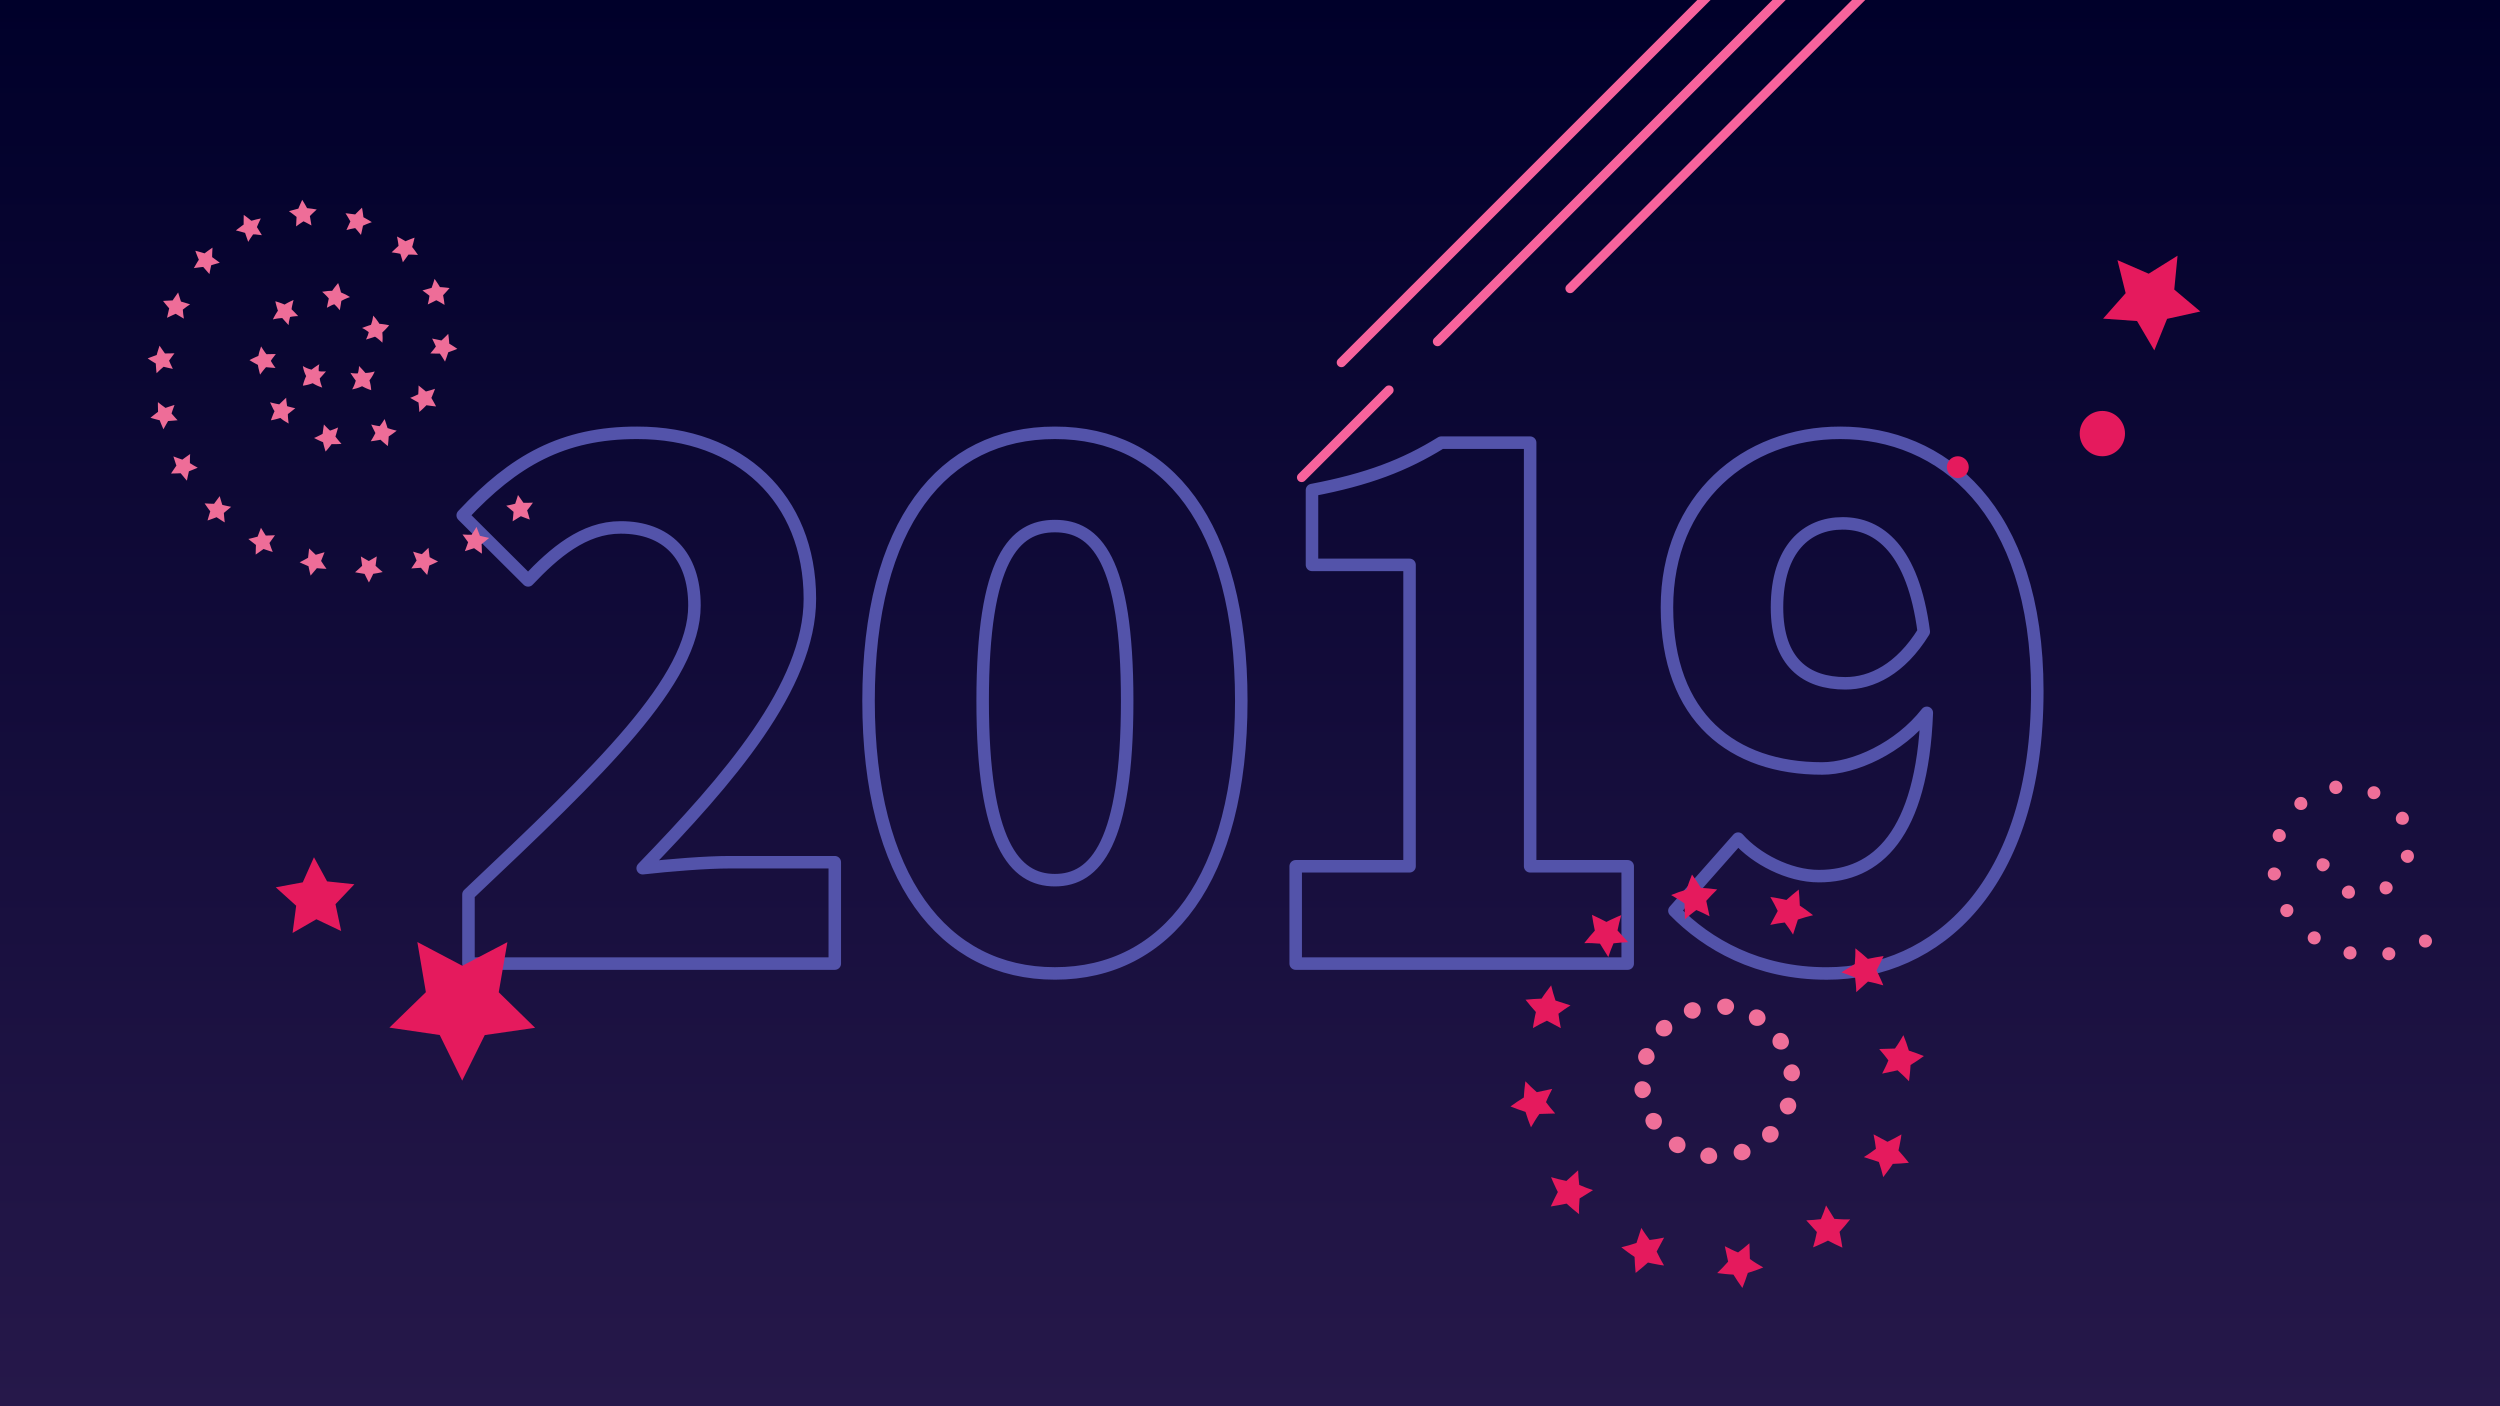 <svg id="Layer_1" data-name="Layer 1" xmlns="http://www.w3.org/2000/svg" viewBox="0 0 1600 900"><defs><linearGradient id="linear-gradient" x1="800" y1="900" x2="800" gradientUnits="userSpaceOnUse"><stop offset="0" stop-color="#26184a"/><stop offset="1" stop-color="#00002a"/></linearGradient><style>.cls-4{fill:#e51a5d}.cls-6{fill:#ef6f99}</style></defs><path fill="url(#linear-gradient)" d="M0 0h1600v900H0z"/><path d="M920.02 218.57l300.52-300.52m-215.67 266.57L1198.62-9.12M858.5 232l251.73-251.73M833.05 305.54l55.86-55.86" stroke="#f7639c" stroke-width="6" fill="none" stroke-linecap="round" stroke-linejoin="round"/><path d="M411.32 555.65c54.58-56.46 107-116.27 107-172.41 0-64.3-44.85-106.24-110.56-106.24-47.69 0-78.82 17.73-111.62 52.81L338 371.46c16.67-17.6 35.51-33.91 59.22-33.91 29.32 0 47.23 17.78 47.23 50 0 47.73-59.79 104.68-144.63 184.89v44.26h234.44v-64.88h-67.11c-15.43 0-38.66 1.92-55.83 3.83zM675.14 277c-71.65 0-119.27 58.06-119.27 171.52S603.49 623 675.14 623s119.28-61 119.28-174.48c0-113.03-47.63-171.52-119.28-171.52zm0 286.31c-26 0-46.24-23.82-46.24-114.79s20.25-111.83 46.24-111.83 46.25 20.86 46.25 111.83-20.26 114.79-46.25 114.79zM979.29 283.3h-56.91c-23.35 14.46-47 23.54-82.71 30.33v47.89h62.44v192.9h-72.87v62.28h212.48v-62.28h-62.43zm198.43-6.3c-60.41 0-110.87 42.37-110.87 111.74 0 70.65 42.24 103.08 99.31 103.08 20.61 0 49.31-13.05 67-35.61-3 78-32 104.51-69.07 104.51-19.45 0-40.36-11.18-51.69-24l-40.78 46.16c21 21.49 53.37 40.15 97.48 40.15 70.1 0 134.77-56.09 134.77-180.72-.02-117.08-61.55-165.31-126.15-165.31zm3.33 160.32c-25.18 0-43.77-13.33-43.77-48.58 0-37.67 19.2-53.78 42-53.78 23.27 0 45.06 16.78 51.93 69.32-14.88 24.06-33.4 33.04-50.16 33.04z" stroke="#5353aa" stroke-width="8" fill="none" stroke-linecap="round" stroke-linejoin="round"/><path class="cls-4" d="M1393.63 163.65l-2.1 21.68 16.68 14.02-21.27 4.71-8.18 20.18-11.05-18.77-21.73-1.54 14.44-16.31-5.25-21.14 19.98 8.69 18.48-11.52z"/><path d="M339.06 332.53c-1.94-.7-3.83-1.41-5.72-2.16l-5.26 3.28q.35-3.07.6-6.07l-4.68-3.93 2.88-.57c1-.22 1.89-.46 2.85-.7.61-1.89 1.25-3.71 1.78-5.58l3.51 5c2 0 4 0 6.07-.11-1.22 1.66-2.4 3.37-3.73 4.95.64 1.93 1.16 3.89 1.7 5.89zm-30.64 21.82c-1.7-1.15-3.36-2.3-5-3.5l-5.9 1.9c.73-1.93 1.42-3.85 2.07-5.74l-3.59-4.95 2.94.15h2.93c1.06-1.69 2.12-3.29 3.09-5l2.18 5.7c2 .49 3.91.93 5.91 1.37-1.59 1.31-3.15 2.68-4.82 3.89q.15 3.09.19 6.18zM273.4 368c-1.37-1.52-2.7-3-4-4.63l-6.18.44q1.77-2.56 3.4-5.09l-2.25-5.67c1.85.56 3.76 1.17 5.65 1.6 1.44-1.37 2.85-2.71 4.22-4.07l.72 6c1.78 1 3.56 1.86 5.4 2.78l-2.79 1.35c-.93.45-1.89.82-2.84 1.24q-.62 3.05-1.33 6.05zm-37.28 4.8c-1-1.79-1.89-3.66-2.78-5.5-2.05-.36-4.08-.65-6.1-1.07 1.55-1.3 3.06-2.74 4.53-4.11l-.82-6c1.67 1 3.37 2 5.1 2.93l5.08-2.95-.77 6c1.49 1.41 3 2.71 4.57 4-1 .21-2 .45-3 .64l-3.06.5c-.87 1.87-1.81 3.76-2.75 5.56zm-37.35-4.42c-.49-2-.93-4-1.35-6l-2.84-1.24c-1-.4-1.89-.82-2.81-1.29 1.81-.87 3.63-1.89 5.39-2.87l.68-6c1.37 1.35 2.78 2.74 4.23 4.09l5.64-1.65-2.21 5.58 1.69 2.56c.57.84 1.16 1.64 1.76 2.47-2.07 0-4.11-.23-6.18-.38q-1.95 2.35-4 4.73zm-35.13-13.45c0-2 .08-4.13.17-6.16-1.63-1.29-3.3-2.49-4.87-3.84 2-.39 4-1 5.93-1.46l2.14-5.7c1 1.64 2 3.35 3.1 5l5.88-.21-3.53 4.95 1 2.89c.35 1 .73 1.88 1.11 2.83-2-.52-3.93-1.24-5.9-1.88q-2.47 1.82-5.03 3.58zm-30.82-21.81q.84-3 1.76-5.9c-1.3-1.61-2.45-3.36-3.64-5.05 2.06.12 4.07.23 6.07.25 1.18-1.63 2.4-3.28 3.62-4.91.47 1.87 1.06 3.69 1.63 5.58 1.86.53 3.83.87 5.68 1.28q-2.31 2-4.67 3.9c.14 2 .31 4.07.59 6.07-1.82-1-3.49-2.21-5.25-3.33-1.92.75-3.86 1.47-5.79 2.11zm-23.37-30.04q1.69-2.59 3.45-5.08c-.7-2-1.3-3.95-1.94-5.91q2.91 1.11 5.74 2.07 2.46-1.82 5-3.58c-.15 1.94-.16 3.86-.16 5.82.84.51 1.64 1 2.48 1.52l2.54 1.42q-2.81 1.17-5.65 2.3c-.45 1.94-.93 4-1.28 6-1.37-1.55-2.66-3.17-4-4.77-2.1.13-4.12.13-6.18.21zm-13.16-35.7c1.57-1.3 3.2-2.57 4.85-3.8 0-2.09-.15-4.15-.06-6.22.8.64 1.58 1.28 2.38 1.9l2.46 1.8q2.88-1 5.78-1.91c-.64 1.79-1.37 3.64-1.91 5.5 1.31 1.48 2.53 2.94 3.89 4.32-2 .18-4.06.35-6.09.49-1 1.71-2 3.48-3 5.29-.78-1.9-1.68-3.79-2.36-5.75q-2.95-.75-5.94-1.62zm-1.78-38.01q2.89-1.14 5.78-2.16c.49-2 1.2-4 1.81-6 1.15 1.72 2.29 3.38 3.47 5 2 0 4.08-.07 6.11-.08-1.22 1.5-2.3 3.07-3.47 4.67.72 1.8 1.61 3.57 2.41 5.29-2-.43-4-.89-5.93-1.36l-2.28 2-2.19 2.12c-.28-2.06-.38-4.12-.52-6.2a78.031 78.031 0 01-5.19-3.28zm9.84-36.77c2.05-.15 4.1-.25 6.12-.32 1.16-1.73 2.37-3.42 3.54-5.11q.88 3 1.83 5.83c2 .57 3.9 1.17 5.84 1.78-.8.53-1.62 1.07-2.41 1.64l-2.27 1.74.27 2.9.41 2.88q-2.62-1.53-5.24-3.11c-1.83.81-3.7 1.66-5.54 2.58.43-2 .91-4 1.38-6.07-1.36-1.54-2.66-3.12-3.93-4.74zM125 160.48c2 .49 4 1.08 5.95 1.68 1.63-1.32 3.35-2.5 5.06-3.68-.13 2.07-.25 4.06-.24 6.08 1.65 1.18 3.28 2.37 4.91 3.6q-2.73.72-5.52 1.61c-.39 1.93-.84 3.75-1.11 5.65q-2-2.26-4-4.58-3 .3-6 .77c1.06-1.77 2-3.63 3.22-5.35-.84-1.89-1.58-3.82-2.27-5.78zm31-22.97a93.394 93.394 0 014.88 3.78l3-.82 3.05-.67c-.9 1.86-1.76 3.65-2.5 5.55q1.62 2.58 3.18 5.17l-2.83-.33-1.38-.19H162l-1.63 2.38c-.54.78-1 1.63-1.52 2.43q-1-2.87-2-5.76c-1.9-.54-3.91-1.14-5.89-1.56.79-.68 1.63-1.28 2.46-1.91s1.66-1.27 2.52-1.86q-.03-3.09.06-6.21zm37.42-9.63c.54.87 1.07 1.75 1.59 2.63s1 1.8 1.52 2.7l3.11.37 3.08.51c-1.53 1.39-3 2.73-4.4 4.21q.54 3 1 6l-2.5-1.36-1.28-.68-1.3-.62-2.41 1.59c-.79.53-1.56 1.13-2.32 1.69.08-2 .17-4.06.29-6.09-1.56-1.22-3.2-2.52-4.88-3.65 1-.33 2-.59 3-.85s2-.56 3-.79q1.2-2.83 2.5-5.66zm38.27 5.04c.35 2 .66 4 .89 6.1l2.74 1.53c.91.5 1.78 1.09 2.66 1.63-1 .34-1.92.7-2.86 1.06s-1.88.79-2.8 1.19c-.41 2-.85 4-1.3 5.93-1.18-1.44-2.39-3-3.71-4.38l-2.82.57c-.94.22-1.87.46-2.78.7q1.23-2.77 2.54-5.54c-1-1.72-2-3.53-3.15-5.21 1 .07 2.07.19 3.1.33l3.11.41q2.12-2.19 4.38-4.32zm33.64 19.17c-.45 2-.95 4-1.55 6 .64.84 1.31 1.65 1.92 2.5l1.8 2.57c-2.09-.13-4.06-.26-6.09-.22-1.18 1.66-2.37 3.29-3.58 4.91-.48-1.76-1-3.64-1.62-5.41-1.85-.42-3.75-.69-5.58-.93 1.46-1.4 2.93-2.79 4.43-4.16-.21-2-.57-4-1-6 .92.48 1.86.95 2.77 1.45l2.72 1.59c1.93-.86 3.81-1.58 5.78-2.3zm22.4 32.26a101.68 101.68 0 01-4.14 4.58l.53 3.11c.16 1 .26 2.08.39 3.12-1.76-1.1-3.48-2.12-5.29-3-1.81.93-3.62 1.82-5.45 2.69l.62-2.74c.18-.93.32-1.85.47-2.81-.71-.61-1.48-1.19-2.24-1.76s-1.48-1.12-2.28-1.63c2-.58 3.92-1.13 5.87-1.65q1.05-2.79 1.91-5.78c1.19 1.7 2.39 3.44 3.45 5.26 2.05.11 4.12.32 6.16.61zm4.96 38.93a97.07 97.07 0 01-5.79 2.16l-1 3c-.34 1-.73 2-1.09 3-1.05-1.79-2.12-3.49-3.3-5.12q-3 0-6.08-.13l1.81-2.15c.59-.74 1.14-1.5 1.72-2.27-.36-.88-.77-1.75-1.19-2.6s-.79-1.68-1.26-2.5c2 .39 4 .8 6 1.24 1.48-1.33 2.94-2.75 4.36-4.25.28 2.06.54 4.15.64 6.26 1.76 1.08 3.49 2.16 5.18 3.36zm-13.6 36.84q-3.13-.3-6.16-.78a56.92 56.92 0 01-4.6 4.33c0-1-.08-2-.17-3.06s-.21-2-.33-3q-2.7-1.44-5.32-3c1.72-.59 3.41-1.43 5.17-2.24.1-1.95.24-3.79.17-5.67q2.38 1.89 4.72 3.87c1.89-.52 3.92-1.05 5.82-1.75-.31 1-.71 2-1.1 2.93s-.77 2-1.22 2.91c1.04 1.79 2.06 3.61 3.02 5.46zm-30.86 25.36a80.659 80.659 0 01-4.71-4.05c-2.08.43-4.18.74-6.26 1a56.24 56.24 0 003-5.29c-.93-1.81-1.83-3.62-2.7-5.45a49.1 49.1 0 005.45 1.07c.57-.77 1.12-1.5 1.65-2.26l1.49-2.31c.66 1.91 1.28 3.83 1.88 5.77 1 .34 1.9.63 2.88.9s2 .55 3 .76c-.81.67-1.67 1.27-2.52 1.91s-1.74 1.19-2.62 1.79c-.11 2.02-.29 4.07-.54 6.16zM208.37 289c-.62-2-1.17-4-1.61-6a56.66 56.66 0 01-5.76-2.7c1-.38 1.88-.82 2.8-1.27s1.8-.88 2.67-1.39q.38-3 .84-6a48.25 48.25 0 003.9 3.94c.89-.26 1.78-.61 2.64-.94s1.7-.69 2.53-1.07c-.54 1.95-1.1 3.9-1.7 5.85.59.78 1.22 1.58 1.87 2.37s1.33 1.52 2 2.29a58 58 0 01-6.33.15 52.17 52.17 0 01-3.85 4.77zm-35-20c.7-2 1.48-4 2.33-5.83l-.83-1.38c-.25-.47-.46-1-.7-1.45l-1.35-2.88q3.08.83 5.93 1.32 2.17-2.18 4.42-4.24a18.11 18.11 0 00.2 2.66c.11.88.23 1.8.37 2.73.87.3 1.8.5 2.67.73s1.71.44 2.58.58c-1.58 1.32-3.13 2.54-4.75 3.77a27 27 0 00.15 3c.1 1 .21 2 .36 3.06l-2.75-1.66a11 11 0 01-1.31-.92l-1.27-1c-1.92.6-4 1.15-6.05 1.51zm-13.71-38.51a56.41 56.41 0 015.67-2.68c.26-1 .46-2.09.78-3.11l1-3c.54.89 1.1 1.76 1.66 2.59l.84 1.22c.3.41.63.8.94 1.19 2-.07 4-.11 6-.1-.54.67-1.08 1.37-1.63 2.09a23.46 23.46 0 00-1.58 2.26 36.24 36.24 0 003 4.54c-2-.12-4.06-.29-6.09-.49a54.71 54.71 0 00-3.78 4.77c-.32-1-.51-2-.77-3.08a24.39 24.39 0 01-.63-3.15c-1.77-.92-3.59-1.94-5.41-3.05zm16.55-37.66a43.93 43.93 0 015.93 2.1 41.67 41.67 0 015.76-2.93c-.31 1-.55 2-.77 3a27.32 27.32 0 00-.53 2.93c1.43 1.4 2.85 2.87 4.23 4.37a22 22 0 00-2.56.18 16.67 16.67 0 00-2.64.41c-.22.88-.43 1.74-.61 2.58s-.22 1.75-.31 2.59c-1.39-1.46-2.75-3-4.07-4.51-1 .07-2 .16-3 .29s-2 .37-3 .6a42.43 42.43 0 013.23-5.58 56.49 56.49 0 01-1.66-6.03zm40.19-11.67a47.33 47.33 0 011.83 6l3 1.35c.95.51 1.87 1.08 2.79 1.61a33.24 33.24 0 00-5.56 2.46c-.29 2-.62 4-1 6-.52-.65-1.08-1.31-1.66-2a25.56 25.56 0 00-1.89-1.86l-1.24.47c-.41.17-.81.4-1.2.59-.79.41-1.54.78-2.27 1.21.36-2 .77-3.95 1.23-5.93a23.41 23.41 0 00-2-2.2c-.71-.71-1.47-1.42-2.27-2.13l3.19-.43c1.08-.15 2.15-.12 3.25-.18.58-.85 1.2-1.73 1.85-2.55s1.25-1.57 1.95-2.41zm32.66 27.02a45.47 45.47 0 01-4.36 4.58c.07 1.11.15 2.21.18 3.3s-.06 2.19-.16 3.26a29.7 29.7 0 00-2.31-2.08c-.39-.32-.76-.63-1.16-.93s-.84-.57-1.25-.83q-2.87 1-5.76 1.82c.33-.71.67-1.47 1-2.26s.51-1.6.76-2.46c-.69-.55-1.43-1-2.11-1.49a22 22 0 00-2.17-1.18q2.81-1.12 5.7-2a27.22 27.22 0 00.87-2.87c.21-1 .4-2 .56-3.05.69.82 1.45 1.62 2.09 2.5s1.31 1.78 1.86 2.74a43.84 43.84 0 016.26.95zm-11.48 41.53a31.83 31.83 0 01-3-1.12q-1.49-.66-2.85-1.41a26.71 26.71 0 01-3.13 1.23c-.53.18-1.08.29-1.61.44a12.62 12.62 0 01-1.62.35 22.31 22.31 0 002.32-5.6q-1.83-2.44-3.44-5a13.28 13.28 0 002.3.34l1.22.06c.42 0 .81 0 1.23-.07.13-.4.25-.79.35-1.18l.21-1.21a13.14 13.14 0 00.18-2.33q2.13 2.15 4.1 4.48a23.52 23.52 0 003-.29c1-.18 2-.41 3-.67-.5 1-.92 2-1.5 2.91a25.68 25.68 0 01-1.89 2.78q.43 1.5.75 3.09c.15 1.06.28 2.11.38 3.2zm-43.74-2.88a27.65 27.65 0 01.9-3.18 23.58 23.58 0 011.21-2.94 21 21 0 01-2.12-6.47 18.1 18.1 0 005.57 2.32 59.24 59.24 0 015-3.48 11.37 11.37 0 00-.37 4.45 12.49 12.49 0 002.32.23c.71 0 1.55 0 2.29-.09a85.74 85.74 0 01-4 4.53 24 24 0 00.59 2.92c.29.94.61 1.95 1 2.94-1-.37-2.08-.73-3.09-1.2a23.37 23.37 0 01-3-1.61 26.64 26.64 0 01-6.3 1.58z" fill="#ee6d98"/><path class="cls-4" d="M267.1 602.9l28.79 15.18 28.84-15.11-5.54 32.08 23.28 22.75-32.22 4.64-14.45 29.18-14.37-29.21-32.21-4.73 23.34-22.69-5.46-32.09zm954.58 141.29q-5.21.51-10.28.69c-.92 1.49-2 2.89-3 4.32s-2.07 2.8-3.13 4.17c-.41-1.67-.8-3.29-1.28-4.91s-1-3.24-1.51-4.81q-4.85-1.49-9.62-3.11c1.28-.83 2.66-1.64 3.9-2.55l3.84-2.76c-.43-3.18-.84-6.23-1.54-9.26q4.48 2.32 8.93 4.78c3-1.43 6-3 8.92-4.73l-.35 2.58-.48 2.57c-.34 1.71-.62 3.44-1.06 5.13 2.28 2.53 4.52 5.17 6.66 7.89zm-42.54 54.32c-3.15-1.41-6.26-3-9.25-4.54-1.53.84-3.15 1.54-4.73 2.27l-2.37 1.08-2.42 1c1-3.24 1.76-6.59 2.43-9.81q-3.45-3.72-6.79-7.5c3.11-.06 6.17-.4 9.36-.75l1.77-4.39c.58-1.44 1-3 1.54-4.4q2.71 4.24 5.33 8.59c1.65.13 3.32.23 5 .32s3.35.06 5.07 0c-2.11 2.76-4.41 5.37-6.77 8q1.07 4.97 1.83 10.13zm-64.02 25.78c-1-1.39-2-2.8-2.94-4.2s-1.88-2.89-2.78-4.34c-1.75-.14-3.49-.17-5.23-.39l-5.17-.6c2.48-2.45 4.83-4.79 7-7.31-.75-3.28-1.45-6.55-2.11-9.87 1.36.74 2.74 1.38 4.15 2.07l2.15 1 2.17.91c1.27-1 2.53-1.87 3.73-2.88l3.54-3c.14 3.36.25 6.72.3 10.09 2.74 2 5.57 3.66 8.56 5.4-1.61.62-3.24 1.26-4.87 1.86l-5 1.63c-1.02 3.25-2.21 6.4-3.5 9.63zm-68.31-9.61q-.51-5.2-.69-10.28c-1.49-.92-2.89-2-4.32-3s-2.8-2.07-4.17-3.13c1.67-.41 3.29-.8 4.91-1.28s3.24-1 4.81-1.51q1.49-4.85 3.11-9.62c.83 1.28 1.64 2.66 2.55 3.9l2.76 3.84c3.18-.43 6.23-.84 9.26-1.54q-2.33 4.49-4.78 8.93c1.43 3 3 6 4.73 8.92l-2.58-.35-2.57-.48c-1.71-.34-3.44-.62-5.13-1.06-2.53 2.28-5.17 4.52-7.89 6.66zm-54.32-42.54c1.41-3.15 3-6.26 4.54-9.25-.84-1.53-1.54-3.15-2.27-4.73l-1.08-2.37-1-2.42c3.24 1 6.59 1.76 9.81 2.43q3.72-3.45 7.5-6.79c.06 3.11.4 6.17.75 9.36l4.39 1.77c1.44.58 3 1 4.4 1.54q-4.24 2.72-8.59 5.33c-.13 1.65-.23 3.32-.32 5s-.06 3.35 0 5.07c-2.76-2.11-5.37-4.41-8-6.77q-4.96 1.07-10.13 1.83zm-25.78-64.02c1.39-1 2.8-2 4.2-2.94s2.89-1.88 4.34-2.78c.14-1.75.17-3.49.39-5.23l.6-5.17c2.45 2.48 4.79 4.83 7.31 7 3.28-.75 6.55-1.45 9.87-2.11-.74 1.36-1.38 2.74-2.07 4.15l-1 2.15-.91 2.17c1 1.27 1.87 2.53 2.88 3.73l3 3.54c-3.36.14-6.72.25-10.09.3-2 2.74-3.66 5.57-5.4 8.56-.62-1.61-1.26-3.24-1.86-4.87l-1.63-5c-3.25-1.02-6.4-2.21-9.63-3.5zm9.61-68.31q5.2-.51 10.28-.69c.92-1.49 2-2.89 3-4.32s2.07-2.8 3.13-4.17c.41 1.67.8 3.29 1.28 4.91s1 3.24 1.51 4.81q4.85 1.49 9.62 3.11c-1.28.83-2.66 1.64-3.9 2.55l-3.84 2.76c.43 3.18.84 6.23 1.54 9.26q-4.49-2.32-8.93-4.78c-3 1.43-6 3-8.92 4.73l.35-2.58.48-2.57c.34-1.71.62-3.44 1.06-5.13-2.28-2.53-4.52-5.17-6.66-7.89zm42.54-54.32c3.15 1.41 6.26 3 9.25 4.54 1.53-.84 3.15-1.54 4.73-2.27l2.37-1.08 2.42-1c-1 3.24-1.76 6.59-2.43 9.81q3.45 3.72 6.79 7.5c-3.11.06-6.17.4-9.36.75l-1.77 4.39c-.58 1.44-1 3-1.54 4.4q-2.71-4.24-5.33-8.59c-1.65-.13-3.32-.23-5-.32s-3.35-.06-5.07 0c2.11-2.76 4.41-5.37 6.77-8q-1.06-4.96-1.83-10.13zm64.02-25.78c1 1.39 2 2.8 2.94 4.2s1.88 2.89 2.78 4.34c1.75.14 3.49.17 5.23.39l5.17.6c-2.48 2.45-4.83 4.79-7 7.31.75 3.28 1.45 6.55 2.11 9.87-1.36-.74-2.74-1.38-4.15-2.07l-2.15-1-2.17-.91c-1.27 1-2.53 1.87-3.73 2.88l-3.54 3c-.14-3.36-.25-6.72-.3-10.09-2.74-2-5.57-3.66-8.56-5.4 1.61-.62 3.24-1.26 4.87-1.86l5-1.63c1.02-3.25 2.21-6.4 3.5-9.63zm68.31 9.61q.51 5.2.69 10.28c1.49.92 2.89 2 4.32 3s2.8 2.07 4.17 3.13c-1.67.41-3.29.8-4.91 1.28s-3.24 1-4.81 1.51q-1.49 4.85-3.11 9.62c-.83-1.28-1.64-2.66-2.55-3.9l-2.76-3.84c-3.18.43-6.23.84-9.26 1.54q2.33-4.49 4.78-8.93c-1.43-3-3-6-4.73-8.92l2.58.35 2.57.48c1.71.34 3.44.62 5.13 1.06 2.53-2.28 5.17-4.52 7.89-6.66zm54.32 42.54c-1.41 3.15-3 6.26-4.54 9.25.84 1.53 1.54 3.15 2.27 4.73l1.08 2.37 1 2.42c-3.24-1-6.59-1.76-9.81-2.43q-3.72 3.45-7.51 6.79c0-3.11-.39-6.17-.74-9.36l-4.39-1.77c-1.44-.58-3-1-4.4-1.54q4.24-2.72 8.59-5.33c.13-1.65.23-3.32.32-5s.06-3.35.05-5.07c2.76 2.11 5.37 4.41 8 6.77q4.92-1.06 10.08-1.83zm25.78 64.02c-1.39 1-2.8 2-4.2 2.94s-2.89 1.88-4.34 2.78c-.14 1.75-.17 3.49-.39 5.23l-.6 5.17c-2.45-2.48-4.79-4.83-7.31-7-3.28.75-6.55 1.45-9.87 2.11.74-1.36 1.38-2.74 2.07-4.15l1-2.15.91-2.17c-1-1.27-1.87-2.53-2.88-3.73l-3-3.54c3.36-.14 6.72-.25 10.09-.3 2-2.74 3.66-5.57 5.4-8.56.62 1.61 1.26 3.24 1.86 4.87l1.63 5c3.25 1.02 6.4 2.21 9.63 3.5z"/><circle class="cls-4" cx="1345.5" cy="277.5" r="14.5"/><path class="cls-6" d="M1142.21 712.81a5.55 5.55 0 01-2.7-2.92 5.88 5.88 0 01-.26-.91 5.37 5.37 0 01-.17-1 4.43 4.43 0 01.26-1.9 6 6 0 011-1.65 5.36 5.36 0 011.46-1.21 5.77 5.77 0 014-.59 4.7 4.7 0 013.17 2.47 5.62 5.62 0 01.61 2.11 5.22 5.22 0 01-.35 2.31 6.55 6.55 0 01-1.19 2 5.14 5.14 0 01-.79.76 5.58 5.58 0 01-1 .53 4.8 4.8 0 01-4.04 0zm-13.3 16.7a5.74 5.74 0 01-1.18-3.82 5.21 5.21 0 015-5 5.74 5.74 0 013.82 1.18 4.67 4.67 0 011.8 3.61 5.74 5.74 0 01-5.79 5.79 4.67 4.67 0 01-3.65-1.76zm-19.24 9.26a5.77 5.77 0 01.59-4 5.36 5.36 0 011.21-1.46 6 6 0 011.65-1 4.43 4.43 0 011.9-.26 5.37 5.37 0 011 .17 5.88 5.88 0 01.91.26 5.55 5.55 0 012.92 2.7 4.8 4.8 0 01.07 4.06 5.58 5.58 0 01-.53 1 5.14 5.14 0 01-.76.79 6.55 6.55 0 01-2 1.19 5.22 5.22 0 01-2.31.35 5.8 5.8 0 01-2.11-.6 4.74 4.74 0 01-2.54-3.2zm-21.34 0a5.66 5.66 0 012.23-3.29 4.87 4.87 0 013.65-1 5 5 0 013.33 1.74A5.78 5.78 0 011099 740a4.6 4.6 0 01-1.69 3.61 5.81 5.81 0 01-4.26 1.26 6.09 6.09 0 01-3.89-2.14 4.71 4.71 0 01-.83-3.96zm-19.24-9.26a5.58 5.58 0 017.18-1.32 4.42 4.42 0 011.39 1.33 5 5 0 01.47.85 6.77 6.77 0 01.36.88 5.49 5.49 0 01-.3 4 4.8 4.8 0 01-3.13 2.58 5.44 5.44 0 01-1.07.18 5.92 5.92 0 01-1.1-.1 6.46 6.46 0 01-2.19-.85 5.3 5.3 0 01-2.55-3.61 4.66 4.66 0 01.94-3.94zm-13.3-16.7a5.49 5.49 0 014-.3 6.77 6.77 0 01.88.36 5 5 0 01.85.47 4.42 4.42 0 011.33 1.39 5.58 5.58 0 01-1.32 7.18 4.66 4.66 0 01-3.9.94 5.3 5.3 0 01-3.61-2.55 6.46 6.46 0 01-.85-2.19 5.92 5.92 0 01-.1-1.1 5.44 5.44 0 01.18-1.07 4.8 4.8 0 012.54-3.13zM1051 692a5.78 5.78 0 013.77 1.46 5 5 0 011.74 3.33 4.87 4.87 0 01-1 3.65 5.66 5.66 0 01-3.29 2.23 4.71 4.71 0 01-4-.83 6.09 6.09 0 01-2.14-3.89 5.81 5.81 0 011.26-4.26A4.6 4.6 0 011051 692zm4.79-20.81a5.55 5.55 0 012.7 2.92 5.88 5.88 0 01.26.91 5.37 5.37 0 01.17 1 4.43 4.43 0 01-.26 1.9 6 6 0 01-1 1.65 5.36 5.36 0 01-1.46 1.21 5.77 5.77 0 01-4 .59 4.7 4.7 0 01-3.17-2.47 5.62 5.62 0 01-.61-2.11 5.22 5.22 0 01.35-2.31 6.55 6.55 0 011.19-2 5.14 5.14 0 01.79-.76 5.58 5.58 0 011-.53 4.8 4.8 0 014.04 0zm13.3-16.7a5.74 5.74 0 011.18 3.82 5.21 5.21 0 01-5 5 5.74 5.74 0 01-3.82-1.18 4.67 4.67 0 01-1.8-3.61 5.74 5.74 0 015.79-5.79 4.67 4.67 0 013.65 1.76zm19.24-9.26a5.77 5.77 0 01-.59 4 5.36 5.36 0 01-1.21 1.46 6 6 0 01-1.65 1 4.43 4.43 0 01-1.9.26 5.37 5.37 0 01-1-.17 5.88 5.88 0 01-.91-.26 5.55 5.55 0 01-2.92-2.7 4.8 4.8 0 01-.07-4.06 5.58 5.58 0 01.53-1 5.14 5.14 0 01.76-.79 6.55 6.55 0 012-1.19 5.22 5.22 0 012.31-.35 5.8 5.8 0 012.11.6 4.74 4.74 0 012.54 3.2zm21.34 0a5.66 5.66 0 01-2.23 3.29 4.87 4.87 0 01-3.65 1 5 5 0 01-3.33-1.74A5.78 5.78 0 011099 644a4.6 4.6 0 011.69-3.61 5.81 5.81 0 014.26-1.26 6.09 6.09 0 013.89 2.14 4.71 4.71 0 01.83 3.96zm19.24 9.26a5.58 5.58 0 01-7.18 1.32 4.42 4.42 0 01-1.39-1.33 5 5 0 01-.47-.85 6.77 6.77 0 01-.36-.88 5.49 5.49 0 01.3-4 4.8 4.8 0 013.13-2.58 5.44 5.44 0 011.06-.17 5.92 5.92 0 011.1.1 6.46 6.46 0 012.19.85 5.3 5.3 0 012.55 3.61 4.66 4.66 0 01-.93 3.93zm13.3 16.7a5.49 5.49 0 01-4 .3 6.77 6.77 0 01-.88-.36 5 5 0 01-.85-.47 4.42 4.42 0 01-1.33-1.39 5.58 5.58 0 011.32-7.18 4.66 4.66 0 013.9-.94 5.3 5.3 0 013.61 2.55 6.46 6.46 0 01.85 2.19 5.92 5.92 0 01.1 1.1 5.44 5.44 0 01-.18 1.07 4.8 4.8 0 01-2.54 3.13zM1147 692a5.78 5.78 0 01-3.77-1.46 5 5 0 01-1.74-3.33 4.87 4.87 0 011-3.65 5.66 5.66 0 013.29-2.23 4.71 4.71 0 014 .83 6.09 6.09 0 012.14 3.89 5.81 5.81 0 01-1.26 4.26A4.6 4.6 0 011147 692z"/><path class="cls-4" d="M200.94 548.63l8.39 15.45 17.48 1.85-12.1 12.75 3.64 17.2-15.87-7.56-15.23 8.78 2.3-17.43-13.06-11.78 17.29-3.2 7.16-16.06z"/><circle class="cls-4" cx="1253" cy="299" r="7"/><path class="cls-6" d="M1548.59 604.2a4.38 4.38 0 01-.28-3.18 3.88 3.88 0 011.83-2.43 4.3 4.3 0 015.65 1.44 4.09 4.09 0 01-1.42 5.83 4.32 4.32 0 01-3.3.43 4.07 4.07 0 01-2.48-2.09zm-23.86 6.85a4.16 4.16 0 018.22-1.3 4.16 4.16 0 11-8.22 1.3zm-24.73-2.22a4.44 4.44 0 011.93-2.56 3.95 3.95 0 015.5 1.18 4.48 4.48 0 01.7 3.13 4 4 0 01-1.7 2.73 4.26 4.26 0 01-6-1.29 4 4 0 01-.43-3.19zm-22.24-11.03a4.28 4.28 0 015.71-1.09 3.85 3.85 0 011.7 2.52 4.42 4.42 0 01-.47 3.16 4 4 0 01-2.59 1.94 4.43 4.43 0 01-3.28-.61 4.1 4.1 0 01-1.07-5.92zm-16.2-18.71a4.41 4.41 0 013.16-.37 4 4 0 011.36.64 3.69 3.69 0 011.11 1.08 4.37 4.37 0 01-1.23 5.69 4 4 0 01-5.88-1.19 4.66 4.66 0 01-.67-1.63 4.15 4.15 0 01.12-1.69 4 4 0 012.03-2.53zm-6.26-23.93a4.31 4.31 0 013 1.08 4 4 0 011.48 2.64 4.24 4.24 0 01-.91 2.89 4.33 4.33 0 01-2.7 1.65 4 4 0 01-4.76-3.69 4.29 4.29 0 01.95-3.22 4.06 4.06 0 012.94-1.35zm5.04-24.23a4.34 4.34 0 012.35 5.33 4.54 4.54 0 01-.85 1.28 3.78 3.78 0 01-1.21.91 4.42 4.42 0 01-3.18.27 4 4 0 01-2.49-2.06 4.49 4.49 0 01-.45-1.63 3.8 3.8 0 01.31-1.74 4 4 0 015.52-2.36zm15.48-19.28c1.32 1.88 1.15 4.49-.44 5.76a4.29 4.29 0 01-5.76-.23 3.86 3.86 0 01-1.26-2.94 4.49 4.49 0 011.43-3.12 4.08 4.08 0 016.03.53zm23.23-8.21a4.16 4.16 0 01-8.23 1.22 4.17 4.17 0 118.23-1.22zm23.95 5.8a4.3 4.3 0 01-5.44 1.9c-1.89-.75-2.82-3.19-2.11-5.38a4.16 4.16 0 117.55 3.48zm16.21 18.34a4.64 4.64 0 01-3.18 0 3.59 3.59 0 01-2.66-3.25 3.7 3.7 0 01.1-1.47 4.71 4.71 0 011.82-2.64 3.82 3.82 0 013.16-.62 4.74 4.74 0 011.56.74 4.54 4.54 0 011.47 4.88 3.84 3.84 0 01-2.27 2.36zm.33 24.42a4.83 4.83 0 01-2.45-2.07 3.81 3.81 0 01-.47-2.86 3.69 3.69 0 011.71-2.37 4.57 4.57 0 013.06-.79 4 4 0 012.83 1.64 4.61 4.61 0 01.6 3.41 4.45 4.45 0 01-2.07 2.8 3.75 3.75 0 01-3.21.24zm-16.2 18.12a4.94 4.94 0 01-.22-3.18 4 4 0 011.62-2.33 3.11 3.11 0 011.34-.49 4.47 4.47 0 011.46 0 4.88 4.88 0 012.8 1.55 3.78 3.78 0 01.91 3.1 4.19 4.19 0 01-.63 1.63 5.12 5.12 0 01-1.36 1.3 4.29 4.29 0 01-3.5.57 3.72 3.72 0 01-2.42-2.15zm-24.1-.88a4.75 4.75 0 012.35-2.12 3.73 3.73 0 015 1.74 4.72 4.72 0 01.52 3.12 3.85 3.85 0 01-1.88 2.67 4.64 4.64 0 01-3.54.26 4.58 4.58 0 01-2.6-2.42 3.82 3.82 0 01.15-3.25zm-12.87-19.95a5.11 5.11 0 013 1 3.88 3.88 0 011.56 2.27 2.68 2.68 0 010 .69 3 3 0 010 .67 4.1 4.1 0 01-.55 1.35 4.88 4.88 0 01-2.35 2.11 3.74 3.74 0 01-3.26-.15 4.29 4.29 0 01-1.3-1.19 5.08 5.08 0 01-.49-.82 4.82 4.82 0 01.46-4.51 3.68 3.68 0 012.93-1.42z"/></svg>